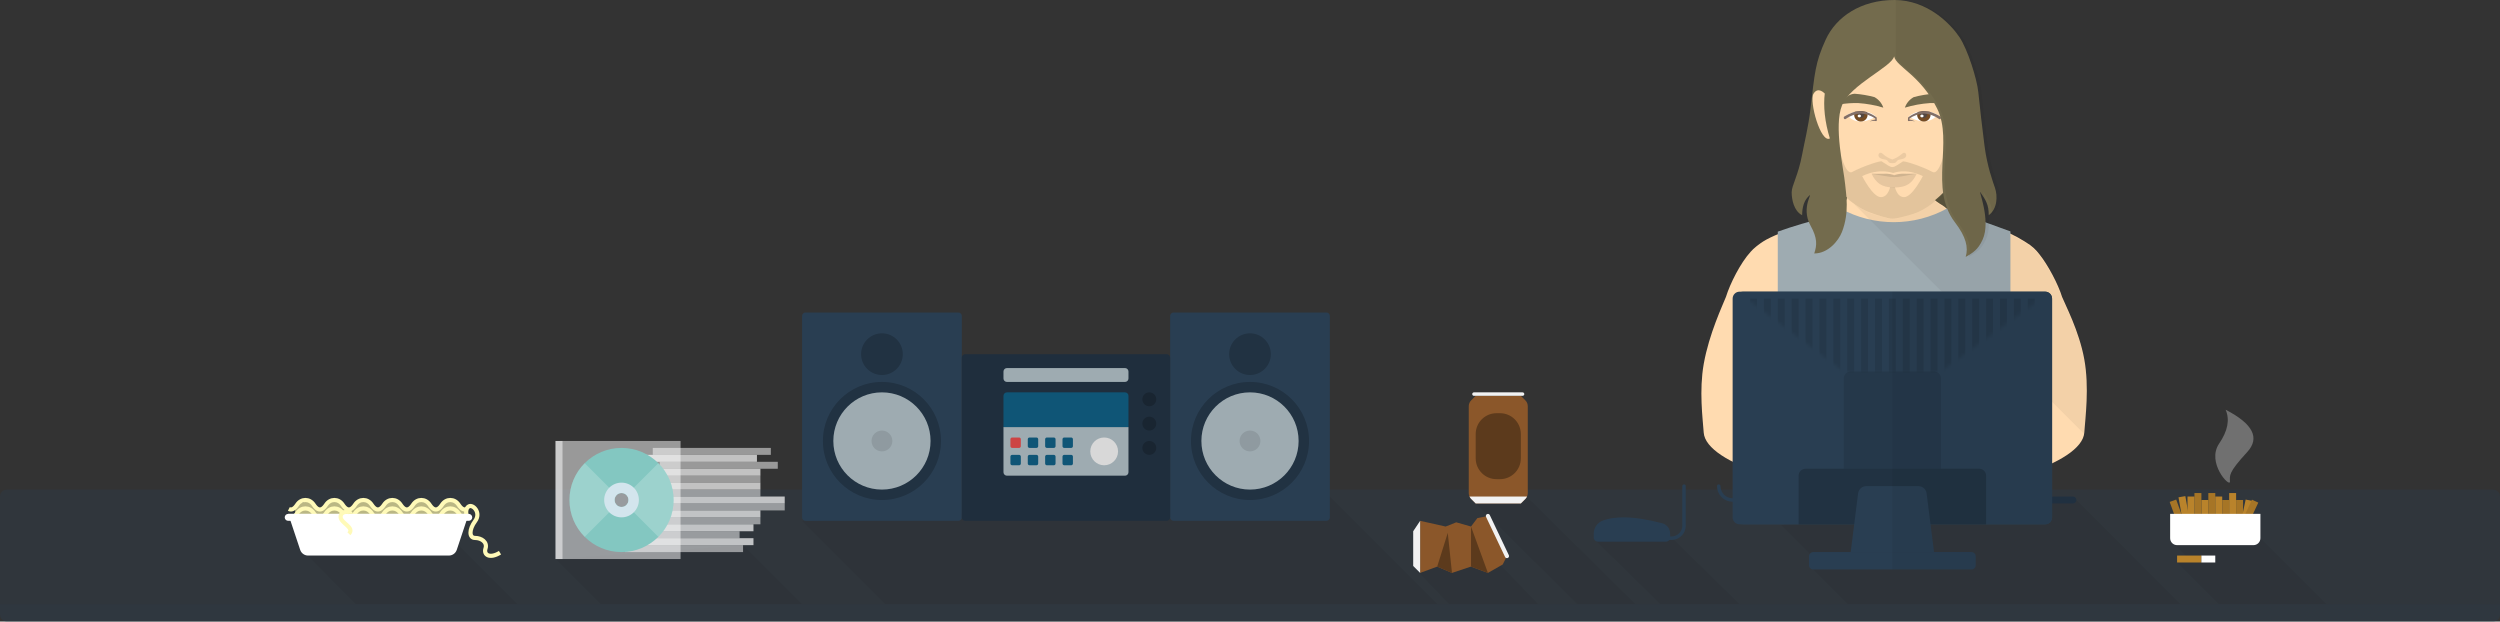 <svg width="720" height="179" viewBox="0 0 720 179" fill="none" xmlns="http://www.w3.org/2000/svg">
<rect x="0" y="0" width="720" height="179" fill="#333333" stroke="none"/>
<path opacity="0.3" d="M2 141H718C719.105 141 720 141.895 720 143V174H0V143C0 141.895 0.895 141 2 141Z" fill="#293E51"/>
<path opacity="0.05" d="M670 174L651 155L626 156.5L630.5 161H627V162L639 174H670Z" fill="black"/>
<path opacity="0.05" d="M471 174L439.659 143L425 145L454.319 174H471Z" fill="black"/>
<path d="M634 160H627V162H634V160Z" fill="#B9832B"/>
<path d="M638 142H636V149H638V142Z" fill="#A67526"/>
<path d="M636 144H634V151H636V144Z" fill="#B9832B"/>
<path d="M634 142H632V149H634V142Z" fill="#A67526"/>
<path d="M632 143H630V150H632V143Z" fill="#B9832B"/>
<path d="M629.378 142.879L627.408 143.227L628.624 150.12L630.593 149.773L629.378 142.879Z" fill="#B9832B"/>
<path d="M626.743 143.869L624.863 144.553L627.257 151.131L629.137 150.447L626.743 143.869Z" fill="#A67526"/>
<path d="M640 143H638V150H640V143Z" fill="#B9832B"/>
<path d="M642 144H640V151H642V144Z" fill="#A67526"/>
<path d="M644 142H642V149H644V142Z" fill="#B9832B"/>
<path d="M646 144H644V151H646V144Z" fill="#A67526"/>
<path d="M648.706 144.284L646.75 143.869L645.295 150.716L647.251 151.132L648.706 144.284Z" fill="#B9832B"/>
<path d="M650.385 144.751L648.572 143.905L645.614 150.249L647.427 151.095L650.385 144.751Z" fill="#A67526"/>
<path d="M638 160H634V162H638V160Z" fill="white"/>
<path opacity="0.05" d="M628 174L598.052 144L513 151.2L522.583 160.8L521.385 163.2L532.167 174H628Z" fill="black"/>
<path opacity="0.05" d="M501 174L480.6 154L459 155.176L478.2 174H501Z" fill="black"/>
<path d="M524.501 50.532C522.5 57.731 522.5 62.743 524.501 65.571C527.503 69.812 522.285 77 547.317 77C572.349 77 571.933 62.563 564.728 49.329C559.925 40.507 546.516 40.908 524.501 50.532Z" fill="#57513A"/>
<path d="M593.868 85.499C592.792 81.96 589.796 76.264 587.335 73.222C586.343 71.895 585.103 70.773 583.682 69.921C583.35 69.716 583.239 69.63 583.101 69.545C577.735 66.14 571.024 64.012 564.11 62.487C563.609 62.291 563.123 62.06 562.654 61.796C562.133 61.495 561.652 61.137 561.202 60.743C559.939 58.817 556.722 58.343 556.405 56.062C556.285 56.17 556.174 56.28 556.054 56.387C554.146 58.106 552.059 59.466 549.796 60.47C548.415 60.967 546.948 61.178 545.483 61.09C543.968 61.178 542.5 60.967 541.119 60.47C538.857 59.466 534.373 58.106 532.541 56.443C532.354 56.233 532.229 56.12 532.097 56C531.781 58.328 530.941 58.845 529.64 60.801C529.215 61.168 528.763 61.502 528.288 61.801C527.739 62.044 527.206 62.294 526.656 62.502C525.793 62.694 512.474 66.572 507.827 69.522C507.275 69.873 506.781 70.229 506.312 70.588C506.134 70.719 505.972 70.85 505.808 70.981C505.151 71.507 504.652 71.984 504.197 72.501C501.235 75.737 498.255 81.688 497.077 85.499C496.217 87.709 492.201 96.119 490.67 104.85C489.325 112.514 490.371 120.424 490.67 124.602C491.308 133.539 518.642 141.992 545.473 142C572.304 142.008 599.636 133.54 600.275 124.603C600.591 120.179 601.735 111.569 600.275 103.498C598.786 95.266 594.683 87.594 593.868 85.499Z" fill="#FFDBB0"/>
<path d="M538.255 61.157C539.639 61.66 543.511 63.085 544.979 62.996C546.496 63.085 550.368 61.66 551.752 61.157C554.019 60.142 556.11 58.766 557.946 57.083C560.27 55.117 562.135 52.789 563.515 50.172C564.751 47.405 564.249 44.494 564.821 40.659C567.606 42.084 568.83 29.682 567.396 27.427C566.056 25.317 564.187 27.145 563.943 27.398L563.961 20.323C563.961 4.974 555.487 1 545.029 1C534.572 1 526.095 4.974 526.095 20.325L526.077 27.428C526.077 27.428 524.036 25.167 522.595 27.428C521.154 29.689 522.443 42.161 525.237 40.65C525.806 44.472 525.285 47.352 526.512 50.112C527.891 52.741 529.758 55.079 532.012 56.997C533.897 58.766 535.988 60.142 538.255 61.157Z" fill="#FFDBB0"/>
<path opacity="0.05" d="M556.005 57H556.004L556 57.003L556.005 57Z" fill="black"/>
<path d="M545.013 137.001L545.007 137L545 137.001H545.013Z" fill="#569EBA"/>
<path d="M560.832 60C551.251 65.3 539.636 65.316 530.041 60.041C529.536 60.325 526.752 62.385 525.912 62.608C521.192 63.726 516.555 65.096 512 66.711V121H579V66.647C573.588 64.643 561.325 60.284 560.832 60Z" fill="#9EABB1"/>
<path opacity="0.05" d="M537.046 60.625C537.51 60.867 537.98 61.093 538.455 61.303C539.126 61.545 540.325 61.955 541.552 62.303C542.91 62.717 544.263 63.056 544.966 63.056C546.361 63.056 550.462 61.922 551.958 61.315C553.622 60.639 555.276 59.6 556.804 58.389C556.972 58.265 557.138 58.136 557.303 58C558.2 58.751 559.445 59.308 560.348 60.132C560.42 60.093 560.492 60.054 560.563 60.015C561.058 60.298 573.342 64.644 578.764 66.642V67.413C580.252 68.115 581.674 68.885 583.013 69.735C583.151 69.82 583.263 69.907 583.597 70.113C585.024 70.97 586.271 72.097 587.267 73.431C589.741 76.488 592.751 82.213 593.833 85.77C594.652 87.876 598.775 95.586 600.272 103.86C601.731 111.928 600.602 120.533 600.277 125L534 58.785C534.987 59.487 536.013 60.115 537.046 60.625Z" fill="black"/>
<path opacity="0.08" d="M547.691 44.366C546.914 45.058 545.998 45.588 545 45.924C543.995 45.602 543.076 45.07 542.309 44.366C541.162 43.26 540.501 44.958 541.463 45.515C542.425 46.071 543.155 45.813 543.539 46.221C543.923 46.63 543.923 47 545.001 47C546.078 47 546.077 46.63 546.462 46.221C546.847 45.813 547.577 46.071 548.538 45.515C549.499 44.958 548.836 43.26 547.691 44.366Z" fill="black"/>
<path opacity="0.1" d="M547.774 50C547.006 50.041 546.247 50.214 545.526 50.513C544.805 50.214 544.047 50.041 543.278 50C542.503 50.076 539 50.015 539 50.015C540.284 52.645 541.821 54 545.521 54C549.222 54 550.729 52.681 552 50.065C552 50.065 548.555 50.081 547.774 50Z" fill="black"/>
<path opacity="0.1" d="M543.38 50.783C544.805 51.072 546.31 51.072 547.735 50.783C548.712 50.664 551.428 50.029 552 50.051C551.262 49.919 548.545 50.092 547.835 50.045C547.061 50.073 546.297 50.188 545.571 50.387C544.845 50.188 544.082 50.073 543.308 50.045C542.528 50.096 539 50.055 539 50.055C539 50.055 542.286 50.646 543.38 50.783Z" fill="black"/>
<path d="M532 33.06C533.087 32.463 534.279 32.111 535.5 32.028C537.223 31.865 538.938 32.416 540.286 33.567C540.286 33.567 534.962 37.106 532 33.06ZM558 33.06C554.923 36.958 549.714 33.567 549.714 33.567C551.062 32.416 552.777 31.865 554.5 32.028C555.721 32.111 556.913 32.463 558 33.06Z" fill="white"/>
<path d="M537.854 32.891V32.895C537.929 33.714 537.477 34.49 536.726 34.829C535.976 35.167 535.094 34.994 534.528 34.397C533.962 33.799 533.838 32.91 534.219 32.181C534.661 32.103 535.108 32.047 535.556 32.015C536.272 31.964 536.991 32.046 537.678 32.255C537.773 32.455 537.832 32.67 537.854 32.891ZM552.146 32.891C552.168 32.67 552.227 32.455 552.322 32.255C553.009 32.046 553.728 31.964 554.444 32.015C554.892 32.047 555.339 32.103 555.781 32.181C556.162 32.91 556.038 33.799 555.472 34.397C554.906 34.994 554.024 35.167 553.274 34.829C552.523 34.49 552.071 33.714 552.146 32.895V32.891Z" fill="#754C24"/>
<path d="M536.046 33.996C535.517 34.044 535.05 33.637 535.004 33.087C534.957 32.537 535.349 32.052 535.878 32.004C536.408 31.956 536.874 32.363 536.92 32.913C536.967 33.463 536.575 33.948 536.046 33.996ZM554.996 33.087C554.95 33.637 554.483 34.044 553.954 33.996C553.425 33.948 553.034 33.463 553.08 32.913C553.126 32.362 553.593 31.955 554.122 32.003C554.651 32.051 555.042 32.537 554.996 33.087Z" fill="#534741"/>
<path d="M535.522 33.799C535.258 33.818 535.025 33.655 535.002 33.435C534.979 33.215 535.174 33.021 535.438 33.002C535.702 32.982 535.935 33.145 535.958 33.365C535.981 33.585 535.786 33.779 535.522 33.799ZM553.562 33.798C553.298 33.818 553.065 33.655 553.042 33.435C553.019 33.215 553.214 33.021 553.478 33.002C553.742 32.982 553.975 33.145 553.998 33.365C554.021 33.585 553.826 33.779 553.562 33.798Z" fill="white"/>
<path d="M531.158 33.567C531.871 33.116 532.619 32.743 533.392 32.451C534.174 32.145 534.995 31.993 535.821 32C537.451 32.12 539.027 32.722 540.397 33.748C540.45 33.79 540.485 33.855 540.493 33.928V33.943C540.519 34.17 540.513 34.399 540.52 34.627V34.655C540.522 34.712 540.504 34.768 540.47 34.809C540.437 34.851 540.39 34.875 540.341 34.877H540.301C539.7 34.755 539.082 34.797 538.497 35C539.058 34.626 539.694 34.428 540.342 34.424L540.124 34.671C540.097 34.445 540.057 34.219 540.048 33.99L540.146 34.181C538.831 33.268 537.336 32.758 535.802 32.698C534.284 32.821 532.814 33.366 531.518 34.286L531.501 34.297C531.331 34.378 531.134 34.298 531.045 34.112C530.956 33.926 531.002 33.692 531.153 33.569L531.158 33.567ZM558.48 34.286C557.184 33.366 555.714 32.821 554.196 32.698C552.662 32.758 551.167 33.268 549.852 34.181L549.95 33.99C549.94 34.219 549.9 34.443 549.874 34.671L549.656 34.424C550.304 34.428 550.94 34.626 551.501 35C550.916 34.797 550.298 34.755 549.697 34.877C549.597 34.898 549.5 34.822 549.482 34.706V34.661V34.632C549.489 34.403 549.482 34.173 549.508 33.947V33.943C549.517 33.869 549.552 33.803 549.605 33.761C550.975 32.735 552.551 32.133 554.18 32.013C555.006 32.005 555.827 32.158 556.609 32.463C557.383 32.755 558.131 33.129 558.844 33.58C558.996 33.701 559.044 33.936 558.956 34.124C558.867 34.311 558.671 34.392 558.499 34.311L558.48 34.286Z" fill="#826F67"/>
<path d="M539.844 27.969C541.052 28.64 541.961 29.719 542.398 31C540.063 30.296 537.652 29.856 535.213 29.69C533.468 29.636 531.721 29.755 530 30.045C530 30.045 531.522 27.116 534.156 27C536.08 27.144 537.985 27.468 539.844 27.969ZM551.156 27.969C553.015 27.468 554.92 27.144 556.844 27C559.478 27.116 561 30.045 561 30.045C559.279 29.755 557.532 29.636 555.787 29.69C553.348 29.856 550.937 30.296 548.602 31C549.039 29.719 549.948 28.64 551.156 27.969Z" fill="#736B4D"/>
<path opacity="0.2" fill-rule="evenodd" clip-rule="evenodd" d="M545.686 53.889H544.393C544.393 53.298 544.029 56.772 541.689 56.772C539.35 56.772 536.303 50.716 536.303 50.716C541.399 48.288 545.04 49.819 545.245 49.819C545.451 49.819 548.68 48.288 553.776 50.716C553.776 50.716 550.73 56.772 548.391 56.772C546.051 56.772 545.686 53.236 545.686 53.889ZM561.098 39.5C560.694 40.724 558.965 50.798 556.562 49.519C553.373 47.822 547.972 46.117 547.972 46.541C546.607 47.37 545.776 48.115 544.997 48.115C544.218 48.115 543.392 47.37 542.027 46.541C542.027 46.047 536.627 47.822 533.437 49.519C531.035 50.798 529.306 40.724 528.902 39.5C528.497 38.276 527.89 35 527.89 35C527.89 35 525.062 38.985 525 40.999C525.574 44.736 525.047 47.579 526.287 50.278C527.831 53.635 533.057 58.997 538.206 61.081C539.698 61.684 543.613 63 545 63C546.393 63 550.487 61.871 551.979 61.268C557.129 59.185 562.169 53.635 563.711 50.278C564.953 47.579 564.425 44.736 565 40.999C564.938 38.985 562.108 35 562.108 35C562.108 35 561.502 38.276 561.098 39.5Z" fill="#736B4D"/>
<path d="M566.118 74C568.131 72.798 569.607 72.065 571 69C573.5 63.5 569.618 54.28 570.345 55.365C571.955 57.77 572.76 58.909 572.76 61.978C575.313 60.112 575.313 56.378 574.572 54.163C573.968 52.36 572.314 47.981 571.552 42.078C570.849 36.627 570.245 31.258 569.741 26.449C569.348 22.704 566.722 14.274 564.306 10.667C561.891 7.06 555.249 0 545.588 0C535.926 0 528.803 4.836 525.784 11.448C522.765 18.061 522.642 21.039 521.435 31.258C520.787 36.736 519.642 41.108 519.019 44.483C517.911 50.482 516 53.442 516 55.365C516 57.369 516.604 60.775 519.019 61.978C519.019 59.573 519.623 57.77 520.831 56.568C522.642 54.764 518.415 59.573 521.435 64.983C523.447 68.59 523.305 70.596 522.5 73C526.5 73 529.5 69.35 530.492 66.787C532.673 61.15 531.67 55.943 531.398 53.057C530.981 48.634 528.077 36.367 530.492 30.356C532.907 24.345 544.896 19.236 545.5 16.23C546.104 19.236 553.137 21.627 557.892 31.258C562.648 40.889 555.5 54.163 563 64C566.248 68.26 566.923 71.195 566.118 74Z" fill="#736B4D"/>
<path opacity="0.05" d="M546 16.23V0C546.03 4.4e-05 546.059 0 546.089 0C555.914 0 562.669 7.06 565.125 10.667C567.582 14.274 570.252 22.704 570.652 26.449C571.165 31.258 571.779 36.627 572.494 42.078C573.269 47.981 574.95 52.36 575.564 54.163C576.318 56.378 576.318 60.112 573.722 61.978C573.722 58.909 572.903 57.77 571.266 55.365C570.527 54.28 574.475 63.5 571.932 69C570.515 72.065 569.014 72.798 566.967 74C567.786 71.195 567.1 68.26 563.797 64C556.17 54.163 563.438 40.889 558.602 31.258C553.766 21.627 546.614 19.236 546 16.23Z" fill="black"/>
<path d="M522.301 26.98C523.645 24.775 525.55 26.98 525.55 26.98L525.551 26.725C525.306 28.693 525.306 30.785 525.551 33C525.795 35.215 526.278 37.507 527 39.875C524.393 41.327 520.958 29.183 522.301 26.98Z" fill="#FFDBB0"/>
<path opacity="0.4" d="M0 174H720V177C720 178.105 719.105 179 718 179H2C0.895 179 0 178.105 0 177V174Z" fill="#293E51"/>
<path d="M504 144H499C496.791 144 495 142.209 495 140" stroke="#293E52" stroke-linecap="round"/>
<path d="M597 143H514C513.448 143 513 143.448 513 144C513 144.552 513.448 145 514 145H597C597.552 145 598 144.552 598 144C598 143.448 597.552 143 597 143Z" fill="#203040"/>
<path d="M589 84H502C500.895 84 500 84.895 500 86V149C500 150.105 500.895 151 502 151H589C590.105 151 591 150.105 591 149V86C591 84.895 590.105 84 589 84Z" fill="#293E52"/>
<path d="M589 84H501C499.895 84 499 84.895 499 86V149C499 150.105 499.895 151 501 151H589C590.105 151 591 150.105 591 149V86C591 84.895 590.105 84 589 84Z" fill="#293E52"/>
<path opacity="0.1" d="M533 107H557C558.105 107 559 107.895 559 109V135H531V109C531 107.895 531.895 107 533 107Z" fill="black"/>
<path opacity="0.2" d="M520 135H570C571.105 135 572 135.895 572 137V151H518V137C518 135.895 518.895 135 520 135Z" fill="black"/>
<path d="M567.8 159H522.2C521.537 159 521 159.537 521 160.2V162.8C521 163.463 521.537 164 522.2 164H567.8C568.463 164 569 163.463 569 162.8V160.2C569 159.537 568.463 159 567.8 159Z" fill="#293E52"/>
<path d="M537.516 140H552.484C553.693 140 554.714 140.9 554.865 142.099L557 159H533L535.135 142.099C535.286 140.9 536.307 140 537.516 140Z" fill="#293E52"/>
<path opacity="0.05" d="M545 164V84H589C590.105 84 591 84.895 591 86V149C591 150.105 590.105 151 589 151H555.99L557 159H567.8C568.463 159 569 159.537 569 160.2V162.8C569 163.463 568.463 164 567.8 164H545Z" fill="black"/>
<path d="M480 155H481.4C483.388 155 485 153.388 485 151.4V140" stroke="#293E52" stroke-linecap="round"/>
<path opacity="0.05" d="M149 174L132.089 157L88 159.429L102.495 174H149Z" fill="black"/>
<path d="M85 150V146L85.577 145.366C87.962 144.152 89.551 144.152 90.346 145.366C91.141 146.58 91.936 146.985 92.731 146.58C93.128 146.378 93.526 145.973 93.923 145.366C95.115 143.545 97.5 143.545 98.692 145.366C99.487 146.58 100.282 146.985 101.077 146.58C101.474 146.378 101.872 145.973 102.269 145.366C103.462 143.545 105.846 143.545 107.038 145.366C107.833 146.58 108.628 146.985 109.423 146.58C109.821 146.378 110.218 145.973 110.615 145.366C111.808 143.545 114.192 143.545 115.385 145.366C116.179 146.58 116.974 146.985 117.769 146.58C118.167 146.378 118.564 145.973 118.962 145.366C120.154 143.545 122.538 143.545 123.731 145.366C124.526 146.58 125.321 146.985 126.115 146.58C126.513 146.378 126.91 145.973 127.308 145.366C128.5 143.545 130.885 143.545 132.077 145.366C132.607 146.176 133.248 146.58 134 146.58V150H85Z" fill="#BAB784"/>
<path d="M83 148H135L131.547 158.359C131.22 159.339 130.303 160 129.27 160H88.73C87.697 160 86.78 159.339 86.453 158.359L83 148Z" fill="white"/>
<path d="M83.191 146.58C83.986 146.985 84.781 146.58 85.576 145.366C86.768 143.545 89.153 143.545 90.345 145.366C91.14 146.58 91.935 146.985 92.73 146.58C93.127 146.378 93.525 145.973 93.922 145.366C95.115 143.545 97.499 143.545 98.691 145.366C99.486 146.58 100.281 146.985 101.076 146.58C101.473 146.378 101.871 145.973 102.268 145.366C103.461 143.545 105.845 143.545 107.038 145.366C107.832 146.58 108.627 146.985 109.422 146.58C109.82 146.378 110.217 145.973 110.614 145.366C111.807 143.545 114.191 143.545 115.384 145.366C116.179 146.58 116.973 146.985 117.768 146.58C118.166 146.378 118.563 145.973 118.961 145.366C120.153 143.545 122.538 143.545 123.73 145.366C124.525 146.58 125.32 146.985 126.114 146.58C126.512 146.378 126.909 145.973 127.307 145.366C128.499 143.545 130.884 143.545 132.076 145.366C132.871 146.58 133.666 146.985 134.461 146.58" stroke="#FFFAB8" stroke-width="1.2"/>
<path d="M83.191 149.009C83.986 149.414 84.781 149.009 85.576 147.795C86.768 145.973 89.153 145.973 90.345 147.795C91.14 149.009 91.935 149.414 92.73 149.009C93.127 148.807 93.525 148.402 93.922 147.795C95.115 145.973 97.499 145.973 98.691 147.795C99.486 149.009 100.281 149.414 101.076 149.009C101.473 148.807 101.871 148.402 102.268 147.795C103.461 145.973 105.845 145.973 107.038 147.795C107.832 149.009 108.627 149.414 109.422 149.009C109.82 148.807 110.217 148.402 110.614 147.795C111.807 145.973 114.191 145.973 115.384 147.795C116.179 149.009 116.973 149.414 117.768 149.009C118.166 148.807 118.563 148.402 118.961 147.795C120.153 145.973 122.538 145.973 123.73 147.795C124.525 149.009 125.32 149.414 126.114 149.009C126.512 148.807 126.909 148.402 127.307 147.795C128.499 145.973 130.884 145.973 132.076 147.795C132.871 149.009 133.666 149.414 134.461 149.009C134.063 147.289 134.262 146.226 135.057 145.821C136.249 145.214 138.634 147.643 136.845 150.071C135.057 152.5 135.057 154.929 136.845 154.929C138.634 154.929 140.422 156.143 139.826 157.964C139.23 159.786 141.018 161 143.999 159.179" stroke="#FFFAB8" stroke-width="1.2"/>
<path d="M135 148H83C82.448 148 82 148.448 82 149C82 149.552 82.448 150 83 150H135C135.552 150 136 149.552 136 149C136 148.448 135.552 148 135 148Z" fill="white"/>
<path d="M101 148C101 147.143 98.096 147.036 98.096 148.857C98.096 150.678 102.269 151.893 100.48 153.714" stroke="#FFFAB8" stroke-width="1.2"/>
<path opacity="0.3" d="M642.224 138.714C642.224 140.541 635.382 133.231 639.114 127.748C641.602 124.092 642.224 120.843 640.98 118C648.859 122.062 650.933 126.123 647.201 130.185C641.602 136.277 642.224 136.886 642.224 138.714Z" fill="white"/>
<path d="M625 148H651V155C651 156.105 650.105 157 649 157H627C625.895 157 625 156.105 625 155V148Z" fill="white"/>
<path d="M423 142.006V116.994C423 116.358 423.253 115.747 423.703 115.297L425 114H438L439.297 115.297C439.747 115.747 440 116.358 440 116.994V142.006C440 142.642 439.747 143.253 439.297 143.703L438 145H425L423.703 143.703C423.253 143.253 423 142.642 423 142.006V142.006Z" fill="#8B572A"/>
<path d="M439.784 143C439.666 143.259 439.502 143.498 439.296 143.703L437.999 145H424.999L423.702 143.703C423.497 143.498 423.333 143.259 423.215 143H439.784Z" fill="#F2F2F2"/>
<path d="M438.5 113H424.5C424.224 113 424 113.224 424 113.5C424 113.776 424.224 114 424.5 114H438.5C438.776 114 439 113.776 439 113.5C439 113.224 438.776 113 438.5 113Z" fill="#F2F2F2"/>
<path d="M432 119H431C427.686 119 425 121.686 425 125V132C425 135.314 427.686 138 431 138H432C435.314 138 438 135.314 438 132V125C438 121.686 435.314 119 432 119Z" fill="#5C3A1C"/>
<path opacity="0.05" d="M443 174L430.715 161.217L413.311 160L408 164.261L417.36 174H443Z" fill="black"/>
<path d="M409 150V165L413.913 163.178L418.174 165L423.652 163.178L428.522 165L432.783 162.571C433.188 161.762 433.594 160.952 434 160.143C432.783 156.905 430.957 153.059 428.522 148.607L425.478 149.214L423.652 151.643L419.391 150.428L416.348 151.643L409 150Z" fill="#8B572A"/>
<path d="M413.912 163.178L416.956 153.464L418.173 165L413.912 163.178Z" fill="#5C3A1C"/>
<path d="M409 150L407 153V163L409 165V150Z" fill="#F2F2F2"/>
<path d="M423.652 163.178V151.643L428.522 165L423.652 163.178Z" fill="#5C3A1C"/>
<path d="M428.521 148.607L434 160.143" stroke="#F2F2F2" stroke-width="1.2" stroke-linecap="round"/>
<mask id="mask0" mask-type="alpha" maskUnits="userSpaceOnUse" x="499" y="83" width="93" height="24">
<path d="M531 107L499 83H592L559 107H531Z" fill="white"/>
</mask>
<g mask="url(#mask0)">
<path opacity="0.1" d="M504 86H506V111H504V86ZM508 86H510V111H508V86ZM512 86H514V111H512V86ZM516 86H518V111H516V86ZM520 86H522V111H520V86ZM524 86H526V111H524V86ZM528 86H530V111H528V86ZM532 86H534V111H532V86ZM536 86H538V111H536V86ZM540 86H542V111H540V86ZM544 86H546V111H544V86ZM548 86H550V111H548V86ZM552 86H554V111H552V86ZM556 86H558V111H556V86ZM560 86H562V111H560V86ZM564 86H566V111H564V86ZM568 86H570V111H568V86ZM572 86H574V111H572V86ZM576 86H578V111H576V86ZM580 86H582V111H580V86ZM584 86H586V111H584V86Z" fill="black"/>
</g>
<path d="M461.607 149.922C463.268 149.307 465.251 149 467.556 149C470.681 149 474.398 149.565 478.707 150.695C480.058 151.049 481 152.27 481 153.667V154.8C481 155.463 480.463 156 479.8 156H460.2C459.537 156 459 155.463 459 154.8V153.667C459 151.996 460.04 150.502 461.607 149.922Z" fill="#293E52"/>
<path opacity="0.05" d="M231 174L214 157L160 161L173 174H231Z" fill="black"/>
<path opacity="0.5" d="M214 157H180V159H214V157Z" fill="white"/>
<path opacity="0.5" d="M196 127H160V161H196V127Z" fill="white"/>
<path opacity="0.5" d="M160 127H162V161H160V127Z" fill="white"/>
<path opacity="0.7" d="M217 155H183V157H217V155Z" fill="white"/>
<path opacity="0.5" d="M213 153H179V155H213V153Z" fill="white"/>
<path opacity="0.7" d="M217 151H183V153H217V151Z" fill="white"/>
<path opacity="0.5" d="M219 149H185V151H219V149Z" fill="white"/>
<path opacity="0.7" d="M219 147H185V149H219V147Z" fill="white"/>
<path opacity="0.5" d="M226 145H192V147H226V145Z" fill="white"/>
<path opacity="0.7" d="M226 143H192V145H226V143Z" fill="white"/>
<path opacity="0.5" d="M219 141H185V143H219V141Z" fill="white"/>
<path opacity="0.7" d="M219 139H185V141H219V139Z" fill="white"/>
<path opacity="0.5" d="M219 137H185V139H219V137Z" fill="white"/>
<path opacity="0.5" d="M224 133H190V135H224V133Z" fill="white"/>
<path opacity="0.5" d="M222 129H188V131H222V129Z" fill="white"/>
<path opacity="0.7" d="M219 135H185V137H219V135Z" fill="white"/>
<path opacity="0.7" d="M218 131H184V133H218V131Z" fill="white"/>
<path d="M179 159C170.716 159 164 152.284 164 144C164 135.716 170.716 129 179 129C187.284 129 194 135.716 194 144C194 152.284 187.284 159 179 159ZM179 146C180.105 146 181 145.105 181 144C181 142.895 180.105 142 179 142C177.895 142 177 142.895 177 144C177 145.105 177.895 146 179 146Z" fill="#83C7C1"/>
<path opacity="0.2" d="M168.393 154.607C165.679 151.892 164 148.142 164 144C164 139.858 165.679 136.108 168.393 133.394L177.586 142.586C177.224 142.948 177 143.448 177 144C177 144.552 177.224 145.052 177.586 145.414L168.393 154.607ZM189.607 133.394C192.321 136.108 194 139.858 194 144C194 148.142 192.321 151.892 189.607 154.607L180.414 145.414C180.776 145.052 181 144.552 181 144C181 143.448 180.776 142.948 180.414 142.586L189.607 133.394Z" fill="white"/>
<path d="M179 149C176.239 149 174 146.761 174 144C174 141.239 176.239 139 179 139C181.761 139 184 141.239 184 144C184 146.761 181.761 149 179 149ZM179 146C180.105 146 181 145.105 181 144C181 142.895 180.105 142 179 142C177.895 142 177 142.895 177 144C177 145.105 177.895 146 179 146Z" fill="#D3E5ED"/>
<path opacity="0.05" d="M414 174L383 143L231 150L255 174H414Z" fill="black"/>
<path d="M276 90H232C231.448 90 231 90.448 231 91V149C231 149.552 231.448 150 232 150H276C276.552 150 277 149.552 277 149V91C277 90.448 276.552 90 276 90Z" fill="#293E52"/>
<path d="M382 90H338C337.448 90 337 90.448 337 91V149C337 149.552 337.448 150 338 150H382C382.552 150 383 149.552 383 149V91C383 90.448 382.552 90 382 90Z" fill="#293E52"/>
<path d="M336 102H278C277.448 102 277 102.448 277 103V149C277 149.552 277.448 150 278 150H336C336.552 150 337 149.552 337 149V103C337 102.448 336.552 102 336 102Z" fill="#1F2E3D"/>
<path d="M324 106H290C289.448 106 289 106.448 289 107V109C289 109.552 289.448 110 290 110H324C324.552 110 325 109.552 325 109V107C325 106.448 324.552 106 324 106Z" fill="#9EABB1"/>
<path d="M289 123H325V136C325 136.552 324.552 137 324 137H290C289.448 137 289 136.552 289 136V123Z" fill="#9EABB1"/>
<path d="M318 134C320.209 134 322 132.209 322 130C322 127.791 320.209 126 318 126C315.791 126 314 127.791 314 130C314 132.209 315.791 134 318 134Z" fill="#D8D8D8"/>
<path opacity="0.2" d="M331 117C332.105 117 333 116.105 333 115C333 113.895 332.105 113 331 113C329.895 113 329 113.895 329 115C329 116.105 329.895 117 331 117Z" fill="black"/>
<path opacity="0.2" d="M331 124C332.105 124 333 123.105 333 122C333 120.895 332.105 120 331 120C329.895 120 329 120.895 329 122C329 123.105 329.895 124 331 124Z" fill="black"/>
<path opacity="0.2" d="M331 131C332.105 131 333 130.105 333 129C333 127.895 332.105 127 331 127C329.895 127 329 127.895 329 129C329 130.105 329.895 131 331 131Z" fill="black"/>
<path d="M290 113H324C324.552 113 325 113.448 325 114V123H289V114C289 113.448 289.448 113 290 113Z" fill="#0F5576"/>
<path opacity="0.2" d="M254 144C263.389 144 271 136.389 271 127C271 117.611 263.389 110 254 110C244.611 110 237 117.611 237 127C237 136.389 244.611 144 254 144Z" fill="black"/>
<path opacity="0.2" d="M360 144C369.389 144 377 136.389 377 127C377 117.611 369.389 110 360 110C350.611 110 343 117.611 343 127C343 136.389 350.611 144 360 144Z" fill="black"/>
<path d="M254 141C261.732 141 268 134.732 268 127C268 119.268 261.732 113 254 113C246.268 113 240 119.268 240 127C240 134.732 246.268 141 254 141Z" fill="#9EABB1"/>
<path d="M360 141C367.732 141 374 134.732 374 127C374 119.268 367.732 113 360 113C352.268 113 346 119.268 346 127C346 134.732 352.268 141 360 141Z" fill="#9EABB1"/>
<path opacity="0.1" d="M254 130C255.657 130 257 128.657 257 127C257 125.343 255.657 124 254 124C252.343 124 251 125.343 251 127C251 128.657 252.343 130 254 130Z" fill="black"/>
<path opacity="0.1" d="M360 130C361.657 130 363 128.657 363 127C363 125.343 361.657 124 360 124C358.343 124 357 125.343 357 127C357 128.657 358.343 130 360 130Z" fill="black"/>
<path opacity="0.2" d="M254 108C257.314 108 260 105.314 260 102C260 98.686 257.314 96 254 96C250.686 96 248 98.686 248 102C248 105.314 250.686 108 254 108Z" fill="black"/>
<path opacity="0.2" d="M360 108C363.314 108 366 105.314 366 102C366 98.686 363.314 96 360 96C356.686 96 354 98.686 354 102C354 105.314 356.686 108 360 108Z" fill="black"/>
<path d="M293.5 126H291.5C291.224 126 291 126.224 291 126.5V128.5C291 128.776 291.224 129 291.5 129H293.5C293.776 129 294 128.776 294 128.5V126.5C294 126.224 293.776 126 293.5 126Z" fill="#CD4444"/>
<path d="M293.5 131H291.5C291.224 131 291 131.224 291 131.5V133.5C291 133.776 291.224 134 291.5 134H293.5C293.776 134 294 133.776 294 133.5V131.5C294 131.224 293.776 131 293.5 131Z" fill="#0F5576"/>
<path d="M298.5 126H296.5C296.224 126 296 126.224 296 126.5V128.5C296 128.776 296.224 129 296.5 129H298.5C298.776 129 299 128.776 299 128.5V126.5C299 126.224 298.776 126 298.5 126Z" fill="#0F5576"/>
<path d="M298.5 131H296.5C296.224 131 296 131.224 296 131.5V133.5C296 133.776 296.224 134 296.5 134H298.5C298.776 134 299 133.776 299 133.5V131.5C299 131.224 298.776 131 298.5 131Z" fill="#0F5576"/>
<path d="M303.5 126H301.5C301.224 126 301 126.224 301 126.5V128.5C301 128.776 301.224 129 301.5 129H303.5C303.776 129 304 128.776 304 128.5V126.5C304 126.224 303.776 126 303.5 126Z" fill="#0F5576"/>
<path d="M303.5 131H301.5C301.224 131 301 131.224 301 131.5V133.5C301 133.776 301.224 134 301.5 134H303.5C303.776 134 304 133.776 304 133.5V131.5C304 131.224 303.776 131 303.5 131Z" fill="#0F5576"/>
<path d="M308.5 126H306.5C306.224 126 306 126.224 306 126.5V128.5C306 128.776 306.224 129 306.5 129H308.5C308.776 129 309 128.776 309 128.5V126.5C309 126.224 308.776 126 308.5 126Z" fill="#0F5576"/>
<path d="M308.5 131H306.5C306.224 131 306 131.224 306 131.5V133.5C306 133.776 306.224 134 306.5 134H308.5C308.776 134 309 133.776 309 133.5V131.5C309 131.224 308.776 131 308.5 131Z" fill="#0F5576"/>
</svg>
